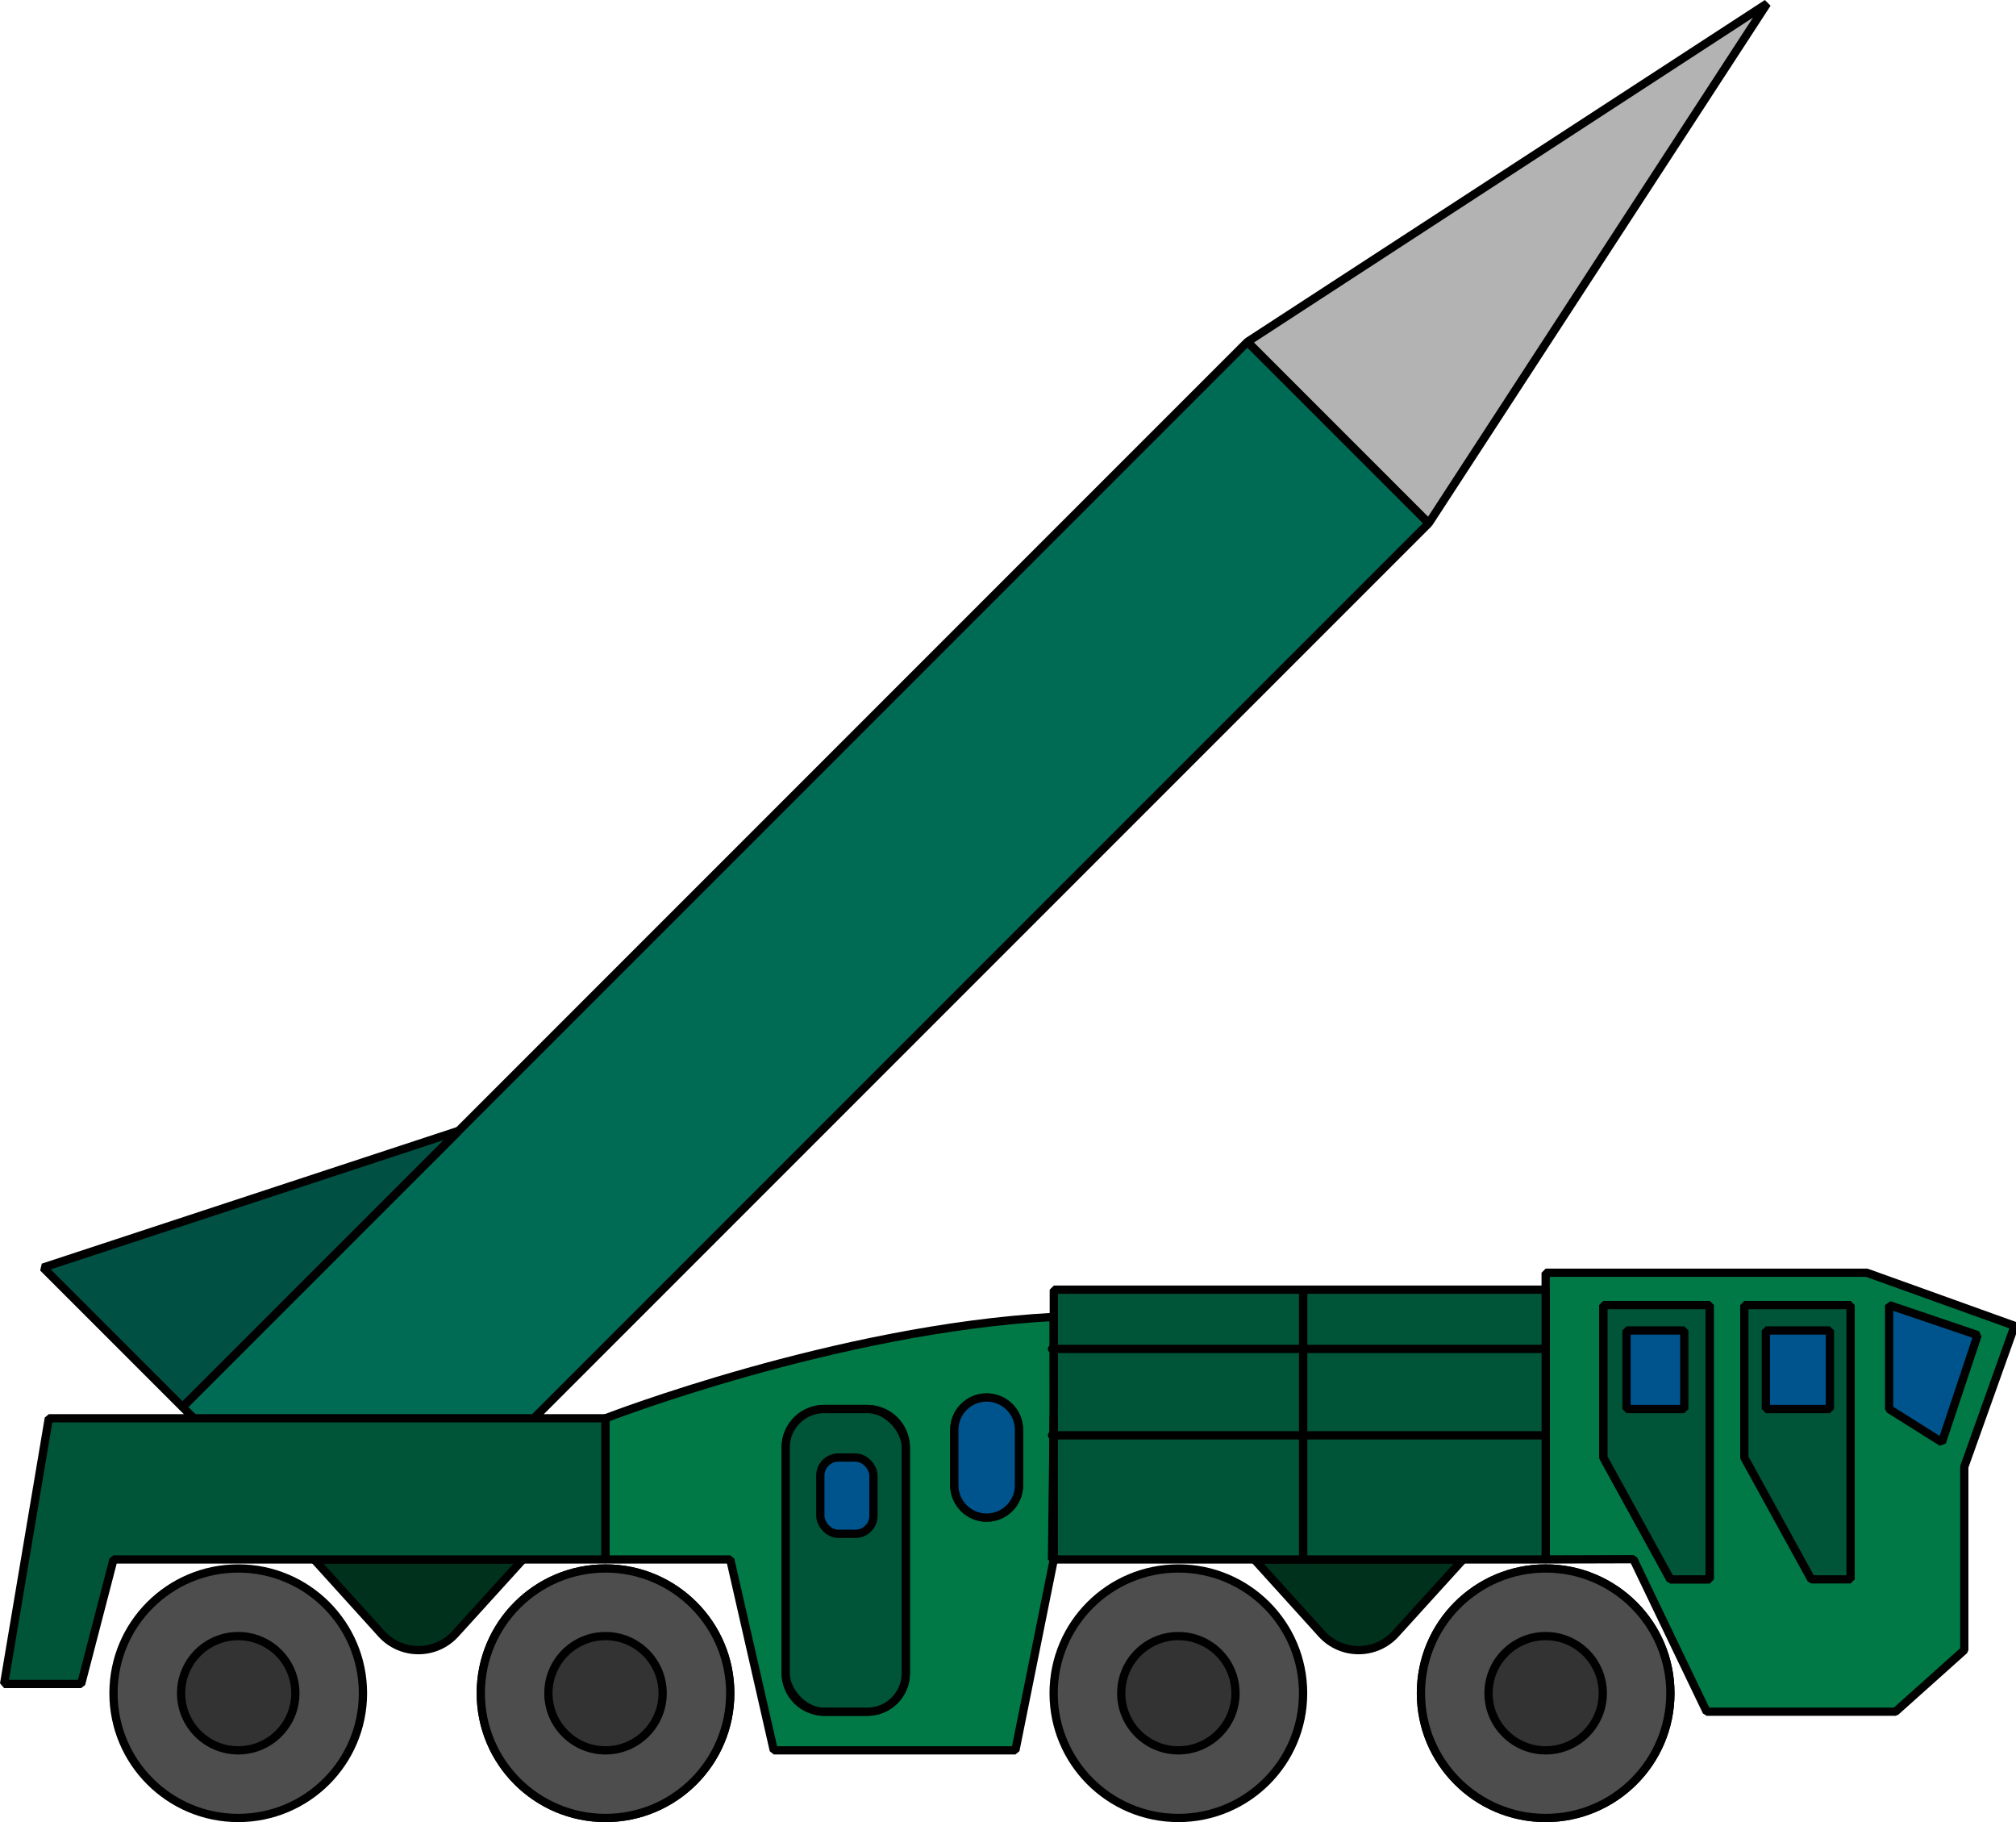 <?xml version="1.0" encoding="UTF-8"?>
<svg id="_Слой_2" data-name="Слой 2" xmlns="http://www.w3.org/2000/svg" viewBox="0 0 488.12 441.09">
  <defs>
    <style>
      .cls-1 {
        fill: #006b55;
      }

      .cls-1, .cls-2, .cls-3, .cls-4, .cls-5, .cls-6, .cls-7, .cls-8, .cls-9, .cls-10 {
        stroke: #000;
        stroke-linecap: round;
        stroke-linejoin: bevel;
        stroke-width: 2px;
      }

      .cls-2 {
        fill: #00548e;
      }

      .cls-3 {
        fill: #333;
      }

      .cls-4 {
        fill: #007946;
      }

      .cls-5 {
        fill: #00311c;
      }

      .cls-6 {
        fill: #005143;
      }

      .cls-7 {
        fill: #b3b3b3;
      }

      .cls-8 {
        fill: none;
      }

      .cls-9 {
        fill: #4d4d4d;
      }

      .cls-10 {
        fill: #005437;
      }
    </style>
  </defs>
  <g id="_Слой_1-2" data-name="Слой 1">
    <g>
      <g>
        <rect class="cls-1" x="12.74" y="202.59" width="364.66" height="62.08" transform="translate(-108.07 206.36) rotate(-45)"/>
        <polygon class="cls-7" points="427.86 .84 345.94 126.65 302.04 82.75 427.86 .84"/>
        <polygon class="cls-6" points="44.19 340.61 10.43 306.85 111.06 273.74 44.19 340.61"/>
      </g>
      <g>
        <circle class="cls-9" cx="57.68" cy="409.89" r="30.2"/>
        <circle class="cls-3" cx="57.68" cy="409.89" r="13.83"/>
      </g>
      <g>
        <circle class="cls-9" cx="146.61" cy="409.89" r="30.2"/>
        <circle class="cls-3" cx="146.61" cy="409.89" r="13.83"/>
      </g>
      <g>
        <circle class="cls-9" cx="146.61" cy="409.89" r="30.2"/>
        <circle class="cls-3" cx="146.61" cy="409.89" r="13.83"/>
      </g>
      <path class="cls-5" d="M126.6,377.51l-16.34,17.99c-4.8,5.29-13.12,5.28-17.91-.01l-16.28-17.98h50.53Z"/>
      <g>
        <circle class="cls-9" cx="285.31" cy="409.89" r="30.2"/>
        <circle class="cls-3" cx="285.31" cy="409.89" r="13.83"/>
      </g>
      <g>
        <circle class="cls-9" cx="374.24" cy="409.89" r="30.2"/>
        <circle class="cls-3" cx="374.24" cy="409.89" r="13.83"/>
      </g>
      <g>
        <circle class="cls-9" cx="374.24" cy="409.89" r="30.2"/>
        <circle class="cls-3" cx="374.24" cy="409.89" r="13.83"/>
      </g>
      <path class="cls-5" d="M354.24,377.51l-16.34,17.99c-4.8,5.29-13.12,5.28-17.91-.01l-16.28-17.98h50.53Z"/>
      <polygon class="cls-10" points="146.61 343.33 146.61 377.51 27.48 377.51 19.65 407.65 .99 407.65 11.82 343.33 146.61 343.33"/>
      <path class="cls-4" d="M255.13,343.14l-.02-24.35c-52.57,2.86-108.5,24.55-108.5,24.55v34.17h30.2l10.54,46.21h58.5l9.3-46.21-.02-34.37ZM219.32,405.07c0,5.13-4.16,9.29-9.29,9.29h-10.5c-5.13,0-9.29-4.16-9.29-9.29v-54.69c0-5.13,4.16-9.29,9.29-9.29h10.5c5.13,0,9.29,4.16,9.29,9.29v54.69ZM246.72,359.55c0,4.32-3.51,7.83-7.83,7.83s-7.83-3.51-7.83-7.83v-13.42c0-4.32,3.51-7.83,7.83-7.83,2.16,0,4.12.88,5.54,2.29,1.42,1.42,2.29,3.38,2.29,5.54v13.42Z"/>
      <path class="cls-4" d="M451.98,308.1h-77.74v69.41l21.25-.06,17.73,36.91h45.72l16.66-14.91v-44.37l12.18-34.12-35.79-12.86ZM413.95,382.33h-9.51l-16.22-29.49v-36.91h25.73v66.4Z"/>
      <rect class="cls-10" x="315.52" y="312.2" width="58.73" height="65.31"/>
      <rect class="cls-10" x="190.23" y="341.1" width="29.08" height="73.27" rx="9.29" ry="9.29"/>
      <path class="cls-2" d="M246.72,346.13v13.42c0,4.32-3.51,7.83-7.83,7.83s-7.83-3.51-7.83-7.83v-13.42c0-4.32,3.51-7.83,7.83-7.83,2.16,0,4.12.88,5.54,2.29,1.42,1.42,2.29,3.38,2.29,5.54Z"/>
      <polygon class="cls-10" points="315.52 312.2 315.52 377.51 255.15 377.51 255.13 343.14 255.15 341.26 255.15 312.2 315.52 312.2"/>
      <polyline class="cls-8" points="255.15 377.51 254.71 377.51 255.13 343.14"/>
      <polygon class="cls-10" points="413.95 315.93 413.95 382.33 404.44 382.33 388.23 352.84 388.23 315.93 413.95 315.93"/>
      <polygon class="cls-10" points="448.07 315.93 448.07 382.33 438.56 382.33 422.34 352.84 422.34 315.93 448.07 315.93"/>
      <polygon class="cls-2" points="457.4 315.93 478.83 323.2 470.18 349.13 457.4 341.1 457.4 315.93"/>
      <rect class="cls-2" x="393.82" y="322.08" width="13.98" height="19.02"/>
      <rect class="cls-2" x="427.56" y="322.08" width="15.5" height="19.02"/>
      <line class="cls-10" x1="374.24" y1="326.54" x2="254.71" y2="326.54"/>
      <line class="cls-10" x1="374.24" y1="347.46" x2="254.71" y2="347.46"/>
      <rect class="cls-2" x="198.62" y="352.84" width="12.86" height="18.46" rx="4.36" ry="4.36"/>
    </g>
  </g>
</svg>